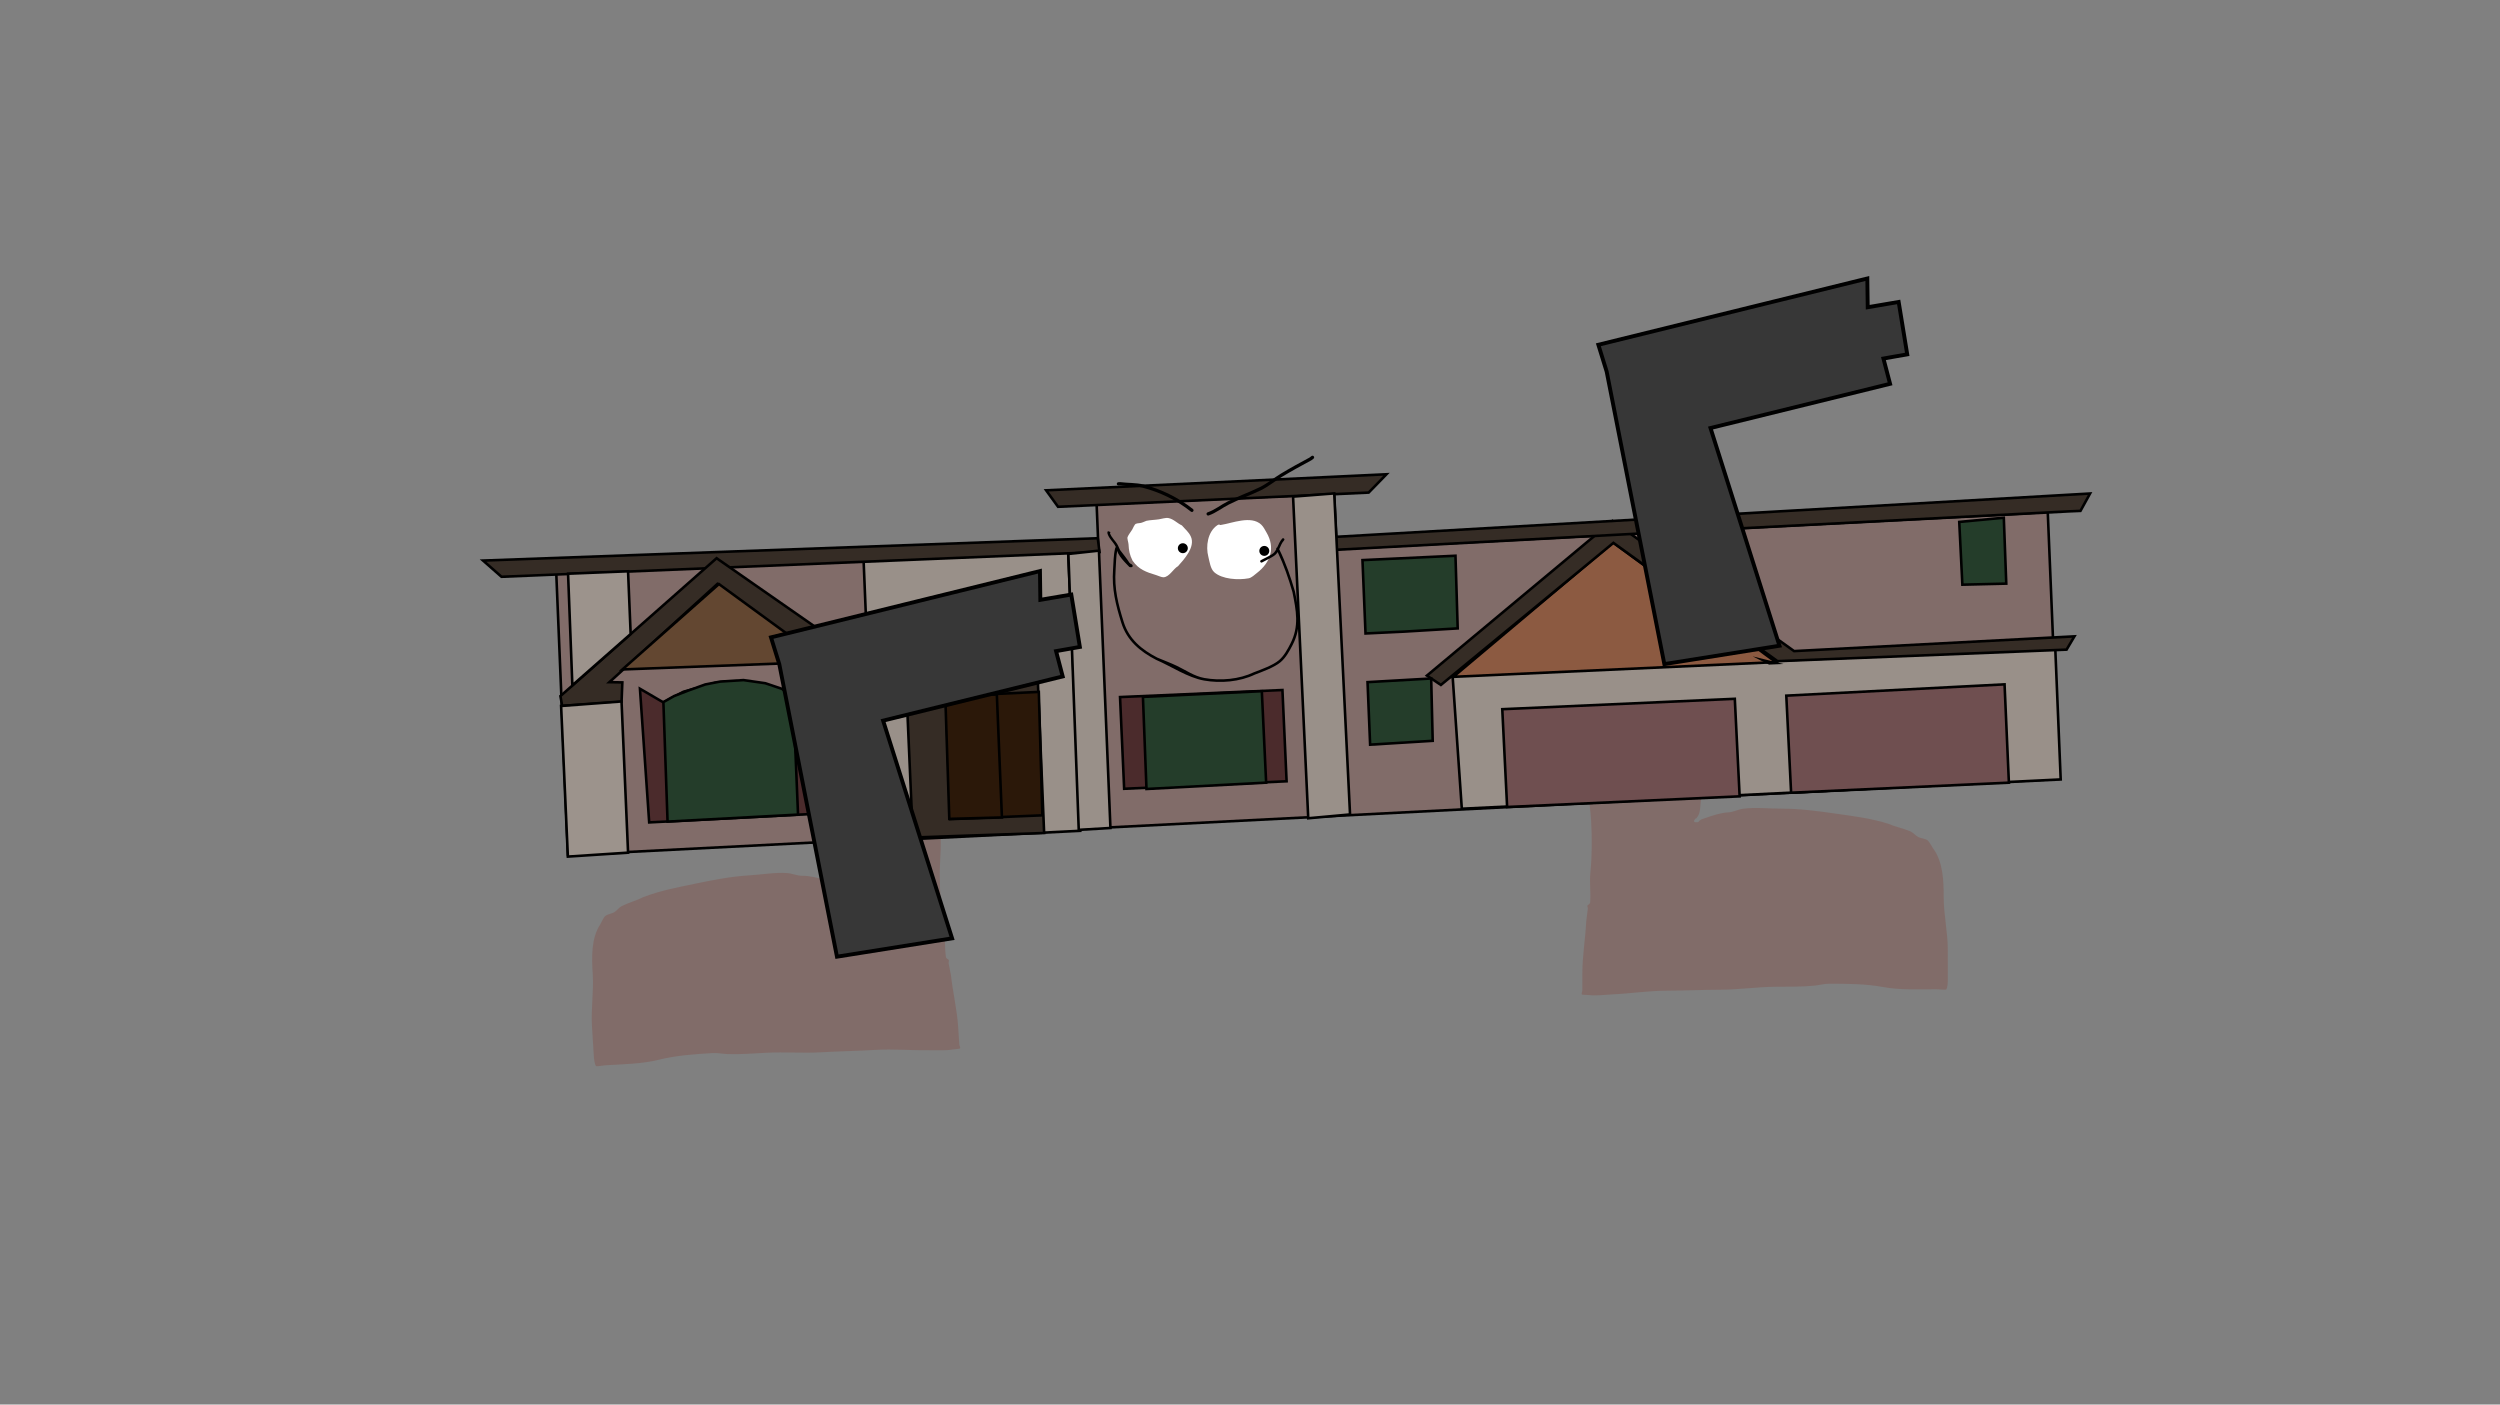 <svg version="1.1" xmlns="http://www.w3.org/2000/svg" xmlns:xlink="http://www.w3.org/1999/xlink" width="959.459" height="539.039" viewBox="0,0,959.459,539.039"><rect x="0" y="0" width="959.459" height="539.039" fill="#808080" stroke="none"/><g transform="translate(159.73,89.52)"><g data-paper-data="{&quot;isPaintingLayer&quot;:true}" fill-rule="nonzero" stroke-linejoin="miter" stroke-miterlimit="10" stroke-dasharray="" stroke-dashoffset="0" style="mix-blend-mode: normal"><path d="M454.443,140.337c-0.445,-0.527 -1.775,-1.854 -2.358,-2.212c-0.417,-0.257 -1.114,0.039 -1.455,-0.305c-0.179,-0.18 -0.383,-0.408 -0.506,-0.538c1.1,0.115 2.189,0.187 3.32,0.185c6.91,-0.011 13.924,0.346 20.754,-0.698c3.66,-0.559 7.233,-0.295 10.916,-0.492c3.337,-0.179 6.585,-0.712 9.938,-0.718c1.41,-0.002 2.637,-0.117 4.018,-0.383c0.509,-0.098 1.052,-0.796 1.467,-0.499c0.415,0.296 -0.395,1.008 -0.497,1.493c-0.25,1.191 -0.642,2.423 -0.767,3.631c-0.252,2.417 0.848,5.861 -0.357,8.02c-0.125,6.717 -1.714,13.229 -2.035,19.903c-0.315,6.558 -1.337,13.134 -1.346,19.609c-0.009,6.687 -0.44,13.255 -1.264,19.899c-0.431,3.475 -0.838,6.931 -1.234,10.41c-0.19,1.667 -0.156,3.963 -0.831,5.515c-0.206,0.474 -0.585,0.956 -0.958,1.44l-0.137,-0.1l-0.605,0.754c-0.066,0.081 -0.106,0.183 -0.106,0.294c0,0.263 0.224,0.476 0.5,0.475l1,-0.002l-0,-0.101l0.174,0.073c0.59,-1.067 1.902,-1.278 3.04,-1.69c2.468,-0.893 5.753,-1.922 8.487,-2.049c1.991,-0.106 3.725,-1.144 5.687,-1.403c4.709,-0.622 9.905,-0.015 14.666,-0.023c7.055,-0.012 13.774,0.896 20.748,1.892c6.838,0.977 13.604,1.802 20.234,3.897c2.732,1.197 5.823,1.776 8.493,2.921c1.116,0.479 1.976,1.605 3.048,2.18c1.013,0.543 2.625,0.565 3.522,1.243c0.831,0.628 1.528,2.219 2.126,3.069c3.911,5.213 4.095,12.553 4.107,18.909c0.012,6.673 1.553,13.203 1.565,19.927c0.007,3.757 0.011,7.517 0.017,11.275c0.002,1 -0.025,3.439 -0.664,4.127c-0.139,0.15 -3.251,-0.125 -3.657,-0.125c-6.652,0.011 -14.077,0.366 -20.581,-0.864c-6.533,-1.225 -13.933,-1.268 -20.579,-1.257c-2.047,0.003 -3.831,0.549 -5.838,0.746c-4.84,0.473 -10.075,0.368 -14.949,0.42c-6.993,0.075 -13.864,1.094 -20.894,1.124c-6.944,0.03 -13.895,0.365 -20.844,0.381c-6.906,0.02 -13.907,1.107 -20.82,1.424c-2.9,0.133 -6.02,0.592 -8.901,0.251c-0.285,-0.034 -2.542,-0.061 -2.665,-0.194c-0.37,-0.398 0.123,-1.06 0.123,-1.593c-0.002,-2.226 0.003,-4.453 0.008,-6.679c0.015,-6.631 1.179,-13.291 1.493,-19.933c0.204,-1.572 0.406,-3.146 0.608,-4.718c0.06,-0.464 -0.419,-1.129 -0.021,-1.401c0.392,-0.268 0.876,-0.613 0.912,-1.071c0.289,-3.723 -0.292,-7.505 0.076,-11.227c0.661,-6.74 0.66,-13.32 0.293,-20.081c-0.364,-6.553 -1.892,-12.864 -0.995,-19.519c0.891,-6.604 1.308,-13.204 1.722,-19.849c0.414,-6.633 1.124,-13.243 2.282,-19.796c0.498,-2.816 1.779,-5.534 2.2,-8.328c0.451,-2.987 -0.387,-5.646 -0.392,-8.541c0,0 0.067,-0.407 -0.433,-0.406c-0.067,0 -0.193,-0.061 -0.243,-0.046c0.3,-2.904 1.16,-6.548 -0.611,-8.646z" data-paper-data="{&quot;noHover&quot;:false,&quot;origItem&quot;:[&quot;Path&quot;,{&quot;applyMatrix&quot;:true,&quot;segments&quot;:[[[468.03134,200.77183],[0.30527,-3.04336],[0.05031,-0.0156]],[[468.20689,200.74722],[-0.06713,0],[0.5,0]],[[468.70689,201.24722],[0,0],[0,3.03472]],[[469.08608,210.19772],[0.45598,-3.13034],[-0.42648,2.92787]],[[466.87422,218.9193],[0.50263,-2.95078],[-1.16952,6.86586]],[[464.56311,239.65292],[0.42559,-6.9513],[-0.42643,6.96497]],[[462.80883,260.44035],[0.90268,-6.92056],[-0.90967,6.97415]],[[463.76772,280.88562],[-0.35206,-6.86907],[0.35432,7.08646]],[[463.4339,301.91889],[0.67356,-7.06328],[-0.37417,3.90028]],[[463.33467,313.68007],[0.29545,-3.90165],[-0.0364,0.48074]],[[462.42077,314.80108],[0.3921,-0.28052],[-0.39806,0.28478]],[[462.43932,316.26928],[0.06048,-0.48569],[-0.20514,1.64751]],[[461.82117,321.21147],[0.20655,-1.64733],[-0.32572,6.96162]],[[460.28729,342.0957],[0.0272,-6.94964],[-0.00913,2.33283]],[[460.26582,349.09418],[0.00222,-2.33285],[-0.00053,0.5578]],[[460.13969,350.76281],[-0.36922,-0.41811],[0.12307,0.13936]],[[462.8037,350.96968],[-0.28515,-0.03591],[2.87984,0.36272]],[[471.7022,350.71975],[-2.90002,0.13451],[6.91361,-0.32066]],[[492.51689,349.25845],[-6.90629,0.00867],[6.9497,-0.00549]],[[513.35113,348.89106],[-6.94441,0.01916],[7.03063,-0.01893]],[[534.23453,347.74818],[-6.9935,0.06622],[4.87343,-0.04615]],[[549.17486,347.33507],[-4.84082,0.48781],[2.00749,-0.20229]],[[555.01119,346.56456],[-2.04692,0],[6.64691,0]],[[575.5787,347.92158],[-6.53074,-1.29493],[6.5023,1.30046]],[[596.15164,348.86694],[-6.65171,0],[0.40588,0]],[[599.80714,349.00455],[-0.13976,0.15721],[0.64049,-0.72044]],[[600.47742,344.68083],[0,1.04801],[0,-3.93809]],[[600.47742,332.86656],[0,3.93809],[0,-7.04769]],[[598.94266,311.98485],[0.00043,6.99458],[-0.0004,-6.66111]],[[594.86514,292.16883],[3.90167,5.47056],[-0.59593,-0.89241]],[[592.74438,288.94959],[0.82995,0.65964],[-0.89558,-0.71179]],[[589.22482,287.64095],[1.0118,0.57121],[-1.07109,-0.60469]],[[586.1808,285.35179],[1.11527,0.50361],[-2.66735,-1.20447]],[[577.78922,282.30441],[2.73005,1.2592],[-6.62657,-2.20678]],[[557.56094,278.18823],[6.83587,1.03575],[-6.97258,-1.05646]],[[536.80167,276.19081],[7.05463,0],[-4.76109,0]],[[522.0666,276.18621],[4.70977,-0.64353],[-1.9622,0.26811]],[[516.37174,277.63991],[1.99125,-0.10792],[-2.7344,0.12834]],[[507.87802,279.76756],[2.46916,-0.9318],[-1.13885,0.42977]],[[504.92409,281.48835],[0.5915,-1.11745],[0,0]],[504.66123,281.45698],[504.66123,281.56303],[[503.66123,281.56303],[0,0],[-0.27614,0]],[[503.16123,281.06303],[0,0.27614],[0,-0.11626]],[[503.26746,280.75486],[-0.06655,0.08492],[0,0]],[503.87355,279.96534],[[504.01042,280.07041],[0,0],[0.3735,-0.50602]],[[504.97011,278.56137],[-0.20703,0.49629],[0.6783,-1.62603]],[[505.80868,272.7723],[-0.19283,1.74739],[0.40234,-3.64588]],[[507.0629,261.84107],[-0.43703,3.64189],[0.83545,-6.96212]],[[508.37943,240.9616],[-0.02069,7.00886],[0.02003,-6.78644]],[[509.77184,220.40407],[-0.32726,6.87253],[0.33309,-6.99482]],[[511.849,199.5447],[-0.13682,7.03998],[1.20865,-2.26119]],[[512.22209,191.13859],[-0.25616,2.5332],[0.12797,-1.26552]],[[512.99693,187.33386],[-0.25205,1.24796],[0.10265,-0.50827]],[[513.51719,185.86785],[0.41469,0.3113],[-0.41496,-0.31151]],[[512.05015,186.38831],[0.5088,-0.10176],[-1.38213,0.27643]],[[508.03345,186.78175],[1.4099,0],[-3.35322,0]],[[498.09923,187.51495],[3.33709,-0.18183],[-3.68398,0.20073]],[[487.18731,188.00965],[3.66102,-0.58011],[-6.83186,1.08254]],[[466.43943,188.7004],[6.91015,0],[-1.13113,0]],[[463.12097,188.49963],[1.0993,0.12191],[0.12274,0.13668]],[[463.56163,188.988],[-0.1785,-0.18934],[0.34065,0.36133]],[[465.01619,189.31],[-0.41676,-0.27003],[0.5817,0.3769]],[[467.43343,191.7101],[-0.44393,-0.55318],[1.76743,2.20238]]],&quot;closed&quot;:true}]}" fill="#816c69" stroke="none" stroke-width="0.5" stroke-linecap="butt"/><path d="M191.932,170.457c-0.051,-0.012 -0.173,0.057 -0.24,0.061c-0.499,0.03 -0.407,0.432 -0.407,0.432c0.179,2.89 -0.488,5.595 0.152,8.548c0.598,2.762 2.05,5.395 2.726,8.175c1.572,6.467 2.702,13.02 3.537,19.614c0.837,6.607 1.673,13.167 2.982,19.702c1.319,6.586 0.196,12.979 0.25,19.542c0.064,6.77 0.482,13.337 1.571,20.022c0.604,3.691 0.265,7.502 0.79,11.199c0.065,0.456 0.57,0.769 0.978,1.012c0.414,0.247 -0.021,0.941 0.068,1.4c0.302,1.556 0.604,3.114 0.907,4.671c0.736,6.61 2.321,13.184 2.759,19.8c0.147,2.221 0.293,4.443 0.433,6.665c0.033,0.531 0.568,1.161 0.224,1.582c-0.115,0.14 -2.365,0.307 -2.648,0.359c-2.853,0.52 -5.997,0.255 -8.899,0.303c-6.92,0.113 -13.976,-0.537 -20.87,-0.127c-6.937,0.415 -13.895,0.513 -20.828,0.915c-7.019,0.407 -13.941,-0.183 -20.925,0.177c-4.867,0.251 -10.086,0.682 -14.946,0.51c-2.016,-0.071 -3.831,-0.505 -5.875,-0.381c-6.635,0.402 -14.017,0.905 -20.459,2.534c-6.414,1.632 -13.847,1.739 -20.486,2.141c-0.405,0.025 -3.493,0.493 -3.642,0.352c-0.682,-0.647 -0.864,-3.08 -0.925,-4.078c-0.232,-3.75 -0.468,-7.503 -0.7,-11.253c-0.416,-6.711 0.706,-13.324 0.294,-19.984c-0.393,-6.343 -0.676,-13.68 2.895,-19.126c0.542,-0.886 1.137,-2.517 1.926,-3.195c0.852,-0.732 2.46,-0.854 3.436,-1.459c1.033,-0.641 1.819,-1.818 2.903,-2.365c2.591,-1.308 5.64,-2.078 8.29,-3.443c6.484,-2.503 13.185,-3.747 19.947,-5.147c6.897,-1.428 13.546,-2.751 20.587,-3.178c4.752,-0.288 9.9,-1.216 14.639,-0.888c1.974,0.137 3.771,1.064 5.765,1.046c2.737,-0.043 6.081,0.779 8.601,1.517c1.162,0.34 2.485,0.469 3.142,1.498l0.169,-0.084l0.006,0.101l0.998,-0.06c0.276,-0.017 0.485,-0.242 0.469,-0.505c-0.007,-0.111 -0.053,-0.21 -0.124,-0.287l-0.652,-0.714l-0.13,0.108c-0.403,-0.459 -0.812,-0.917 -1.048,-1.377c-0.773,-1.507 -0.885,-3.8 -1.181,-5.452c-0.617,-3.448 -1.243,-6.871 -1.894,-10.312c-1.245,-6.579 -2.093,-13.107 -2.528,-19.78c-0.42,-6.461 -1.859,-12.961 -2.591,-19.486c-0.745,-6.641 -2.745,-13.041 -3.297,-19.736c-1.34,-2.08 -0.462,-5.585 -0.867,-7.982c-0.202,-1.197 -0.672,-2.403 -0.997,-3.576c-0.132,-0.478 -0.987,-1.137 -0.591,-1.459c0.396,-0.322 0.982,0.341 1.496,0.407c1.396,0.18 2.628,0.217 4.035,0.132c3.347,-0.203 6.623,0.127 9.965,0.098c3.689,-0.032 7.238,-0.518 10.926,-0.187c6.883,0.617 13.861,-0.175 20.758,-0.594c1.129,-0.068 2.211,-0.209 3.301,-0.391c-0.114,0.138 -0.304,0.377 -0.471,0.569c-0.319,0.365 -1.032,0.113 -1.433,0.395c-0.558,0.394 -1.802,1.801 -2.212,2.354c-1.634,2.204 -0.544,5.787 -0.06,8.667z" data-paper-data="{&quot;noHover&quot;:false,&quot;origItem&quot;:[&quot;Path&quot;,{&quot;applyMatrix&quot;:true,&quot;segments&quot;:[[[936.06267,401.54367],[0.61054,-6.08672],[0.10063,-0.03121]],[[936.41378,401.49443],[-0.13425,0],[1,0]],[[937.41378,402.49443],[0,0],[0,6.06943]],[[938.17215,420.39544],[0.91195,-6.26068],[-0.85297,5.85573]],[[933.74845,437.8386],[1.00526,-5.90156],[-2.33904,13.73171]],[[929.12622,479.30585],[0.85118,-13.9026],[-0.85285,13.92993]],[[925.61766,520.8807],[1.80536,-13.84111],[-1.81934,13.9483]],[[927.53544,561.77124],[-0.70413,-13.73814],[0.70865,14.17291]],[[926.8678,603.83778],[1.34712,-14.12656],[-0.74835,7.80057]],[[926.66935,627.36014],[0.59091,-7.8033],[-0.07281,0.96147]],[[924.84154,629.60215],[0.7842,-0.56103],[-0.79612,0.56956]],[[924.87864,632.53856],[0.12095,-0.97138],[-0.41029,3.29502]],[[923.64234,642.42294],[0.4131,-3.29467],[-0.65145,13.92325]],[[920.57458,684.1914],[0.0544,-13.89927],[-0.01826,4.66566]],[[920.53165,698.18835],[0.00443,-4.6657],[-0.00106,1.11559]],[[920.27939,701.52561],[-0.73844,-0.83621],[0.24613,0.27872]],[[925.6074,701.93937],[-0.5703,-0.07183],[5.75969,0.72543]],[[943.4044,701.4395],[-5.80004,0.26901],[13.82722,-0.64132]],[[985.03378,698.5169],[-13.81258,0.01734],[13.8994,-0.01099]],[[1026.70226,697.78213],[-13.88881,0.03833],[14.06125,-0.03785]],[[1068.46906,695.49637],[-13.987,0.13244],[9.74685,-0.09229]],[[1098.34971,694.67014],[-9.68163,0.97562],[4.01498,-0.40459]],[[1110.02238,693.12912],[-4.09384,0],[13.29383,0]],[[1151.1574,695.84315],[-13.06149,-2.58987],[13.0046,2.60092]],[[1192.30327,697.73388],[-13.30342,0],[0.81177,0]],[[1199.61429,698.0091],[-0.27953,0.31442],[1.28098,-1.44089]],[[1200.95484,689.36166],[0,2.09601],[0,-7.87618]],[[1200.95484,665.73311],[0,7.87618],[0,-14.09537]],[[1197.88531,623.96971],[0.00085,13.98916],[-0.00081,-13.32221]],[[1189.73029,584.33766],[7.80335,10.94112],[-1.19186,-1.78483]],[[1185.48876,577.89918],[1.6599,1.31927],[-1.79115,-1.42359]],[[1178.44964,575.2819],[2.02361,1.14243],[-2.14218,-1.20937]],[[1172.3616,570.70359],[2.23055,1.00723],[-5.3347,-2.40894]],[[1155.57844,564.60883],[5.4601,2.5184],[-13.25314,-4.41356]],[[1115.12189,556.37646],[13.67173,2.07149],[-13.94517,-2.11292]],[[1073.60335,552.38162],[14.10925,0],[-9.52217,0]],[[1044.1332,552.37241],[9.41953,-1.28706],[-3.92441,0.53622]],[[1032.74348,555.27981],[3.9825,-0.21584],[-5.4688,0.25667]],[[1015.75603,559.53511],[4.93832,-1.86359],[-2.2777,0.85954]],[[1009.84819,562.9767],[1.183,-2.23491],[0,0]],[1009.32246,562.91396],[1009.32246,563.12605],[[1007.32246,563.12605],[0,0],[-0.55228,0]],[[1006.32246,562.12605],[0,0.55228],[0,-0.23252]],[[1006.53492,561.50971],[-0.13311,0.16984],[0,0]],[1007.7471,559.93068],[[1008.02083,560.14081],[0,0],[0.747,-1.01203]],[[1009.94023,557.12275],[-0.41406,0.99258],[1.35661,-3.25207]],[[1011.61736,545.54459],[-0.38566,3.49478],[0.80468,-7.29176]],[[1014.12579,523.68213],[-0.87405,7.28378],[1.67091,-13.92424]],[[1016.75886,481.92319],[-0.04137,14.01772],[0.04007,-13.57289]],[[1019.54368,440.80815],[-0.65453,13.74505],[0.66617,-13.98964]],[[1023.69799,399.08941],[-0.27364,14.07995],[2.41729,-4.52238]],[[1024.44418,382.27717],[-0.51232,5.0664],[0.25594,-2.53105]],[[1025.99386,374.66773],[-0.5041,2.49593],[0.20531,-1.01654]],[[1027.03438,371.73569],[0.82938,0.6226],[-0.82993,-0.62301]],[[1024.10031,372.77663],[1.0176,-0.20352],[-2.76426,0.55285]],[[1016.06689,373.56351],[2.81979,0],[-6.70643,0]],[[996.19847,375.0299],[6.67418,-0.36366],[-7.36795,0.40146]],[[974.37461,376.0193],[7.32205,-1.16021],[-13.66372,2.16508]],[[932.87887,377.4008],[13.8203,0],[-2.26225,0]],[[926.24195,376.99926],[2.1986,0.24383],[0.24549,0.27336]],[[927.12326,377.976],[-0.357,-0.37867],[0.6813,0.72266]],[[930.03238,378.61999],[-0.83352,-0.54006],[1.16339,0.75379]],[[934.86686,383.4202],[-0.88786,-1.10635],[3.53486,4.40477]]],&quot;closed&quot;:true}],&quot;index&quot;:null}" fill="#816c69" stroke="none" stroke-width="0.5" stroke-linecap="butt"/><g><g><g stroke="#000000" stroke-width="1" stroke-linecap="round"><path d="M58.238,238.633l-4.478,-108.053l208.117,-8.625l-0.745,-17.973l91.138,-3.971l1.067,21.197l264.041,-13.687l8.782,-0.578l4.248,102.49z" fill="#816c69"/><path d="M176.164,233.231l-4.469,-107.839l78.492,-3.253l4.667,107.188z" fill="#999089"/><path d="M629.075,159.976l2.057,49.64l-229.844,11.24l-3.571,-51.464l230.349,-9.89z" fill="#999089"/><path d="M398.022,170.238l61.303,-51.58l62.469,45.936z" fill="#8c5a41"/><path d="M517.094,163.932l4.176,1.027l-1.974,0.082z" fill="none"/><path d="M528.808,160.36l107.597,-5.66l-3.024,5.098l-110.928,4.426l-62.986,-45.4l-66.213,54.527l-5.361,-3.593l71.224,-59.365z" fill="#352c25"/><path d="M353.225,121.469l-0.229,-4.963l289.404,-16.624l-3.677,6.668l-4.126,0.171l-168.127,8.683z" fill="#352c25"/><path d="M241.755,98.654l130.621,-6.159l-6.843,7.03l-119.202,5.455z" fill="#352c25"/><path d="M262.251,122.325l-229.511,9.512l-7.087,-6.222l235.915,-8.577z" fill="#352c25"/><path d="M609.297,109.18l0.946,25.285l-16.848,0.407l-1.201,-24.086z" fill="#243d2a"/><path d="M527.668,214.706l-1.848,-37.243l83.765,-4.344l1.666,37.735z" fill="#6f4f50"/><path d="M418.678,220.192l-1.86,-37.533l89.241,-3.989l1.856,37.436z" fill="#6f4f50"/><path d="M271.701,213.198l-1.58,-35.194l62.326,-2.704l1.597,35.024z" fill="#4b2b2c"/><path d="M280.27,213.279l-1.363,-35.348l45.629,-2.182l1.658,35.094z" fill="#243d2a"/><path d="M190.619,231.898l-3.644,-83.017l4.334,-2.676l8.841,-2.402l7.473,-1.085l12.483,-0.324l11.838,1.884l5.577,2.192l3.469,83.703z" fill="#352c25"/><path d="M240.304,223.392l-35.397,1.467l-1.65,-47.162l35.693,-1.673z" fill="#2b1809"/><path d="M222.837,177.007l1.956,47.198l-20.195,0.546l-1.548,-47.166z" fill="#2b1809"/><path d="M238.882,171.931l-37.425,1.551l-0.869,-23.422l3.458,-2.373l5.49,-2.36l4.212,-1.338l8.718,-0.458l6.093,-0.059l6.263,1.582l3.505,1.212z" fill="#090909"/><path d="M155.035,222.71l-65.618,3.398l-3.548,-51.3l2.498,1.447l5.414,3.168l1.144,0.631l4.472,-2.415l3.181,-1.683l7.133,-1.943l4.918,-1.464l5.566,-0.521l4.978,-0.012l9.048,1.37l8.25,2.954l2.932,2.108l1.924,-2.6l2.253,-2.032l3.615,-1.022l2.224,48.762z" fill="#4b2b2c"/><path d="M144.673,177.993l1.87,45.117l-50.078,2.681l-1.596,-45.856l4.07,-2.301l5.299,-2.061l6.707,-2.41l5.745,-1.11l8.917,-0.563l8.381,1.204l6.389,2.159z" fill="#243d2a"/><path d="M169.479,162.449l-0.315,4.666l-8.929,0.273l-44.616,-32.829l-41.488,37.73l4.982,0.084l-0.3,7.476l-22.796,1.526l-0.664,-3.753l59.934,-52.913z" fill="#352c25"/><path d="M116.181,134.633l40.86,29.834l-77.905,2.938z" fill="#634731"/><path d="M342.354,224.518l-5.827,-123.445l15.798,-1.236l6.072,123.217z" fill="#999089"/><path d="M250.293,123.065l11.733,-1.262l4.412,106.443l-12.162,0.722z" fill="#999089"/><path d="M173.755,174.316l-13.299,0.26l-0.457,-3.665l14.102,-0.488z" fill="#352c25"/><path d="M173.856,174.287l2.322,58.475l-12.37,0.61l-3.457,-58.889z" fill="#9c938c"/><path d="M55.612,181.417l23.194,-1.737l2.507,58.032l-23.102,1.515z" fill="#9c938c"/><path d="M59.931,173.484l-1.648,-42.825l23.024,-0.93l0.998,24.071z" fill="#9c938c"/><path d="M398.858,123.766l0.851,27.881l-20.573,1.24l-14.804,0.71l-1.167,-28.159z" fill="#243d2a"/><path d="M365.106,172.274l24.427,-1.4l0.585,23.918l-24.017,1.48z" fill="#243d2a"/></g><path d="M308.749,111.963c4.391,-0.678 11.652,-3.787 15.54,-0.155c0.888,0.829 1.41,1.962 2.02,2.991c3.463,5.83 1.641,11.478 -3.586,15.528c-0.91,0.705 -2.101,1.89 -3.246,2.098c-3.977,0.746 -10.175,0.374 -13.198,-2.335c-1.466,-1.314 -1.812,-4.121 -2.259,-5.921c-1.075,-4.024 -0.264,-9.615 3.444,-12.119c0.192,-0.13 0.433,-0.22 0.698,-0.286c0.216,0.256 0.586,0.199 0.586,0.199z" data-paper-data="{&quot;noHover&quot;:false,&quot;origItem&quot;:[&quot;Path&quot;,{&quot;applyMatrix&quot;:true,&quot;segments&quot;:[[[280.57114,132.11231],[0.24194,0.31213],[-0.31493,0.06475]],[[279.73784,132.41383],[0.23281,-0.14357],[-4.48957,2.76866]],[[275.107,146.4721],[-1.06967,-4.79248],[0.4376,2.14144]],[[277.4676,153.53313],[-1.66272,-1.61891],[3.42848,3.33815]],[[292.84617,156.91157],[-4.72073,0.68487],[1.35845,-0.18869]],[[296.75617,154.60614],[-1.10575,0.78581],[6.35384,-4.51544]],[[301.72346,136.55739],[3.7938,7.03563],[-0.66888,-1.2418]],[[299.49869,132.94711],[1.00516,1.02],[-4.40232,-4.46732]],[[281.25032,132.37586],[5.20505,-0.58374],[0,0]]],&quot;closed&quot;:true}]}" fill="#ffffff" stroke="none" stroke-width="0.5" stroke-linecap="butt"/><path d="M285.084,109.778c1.033,-0.163 2.536,-0.673 3.6,-0.478c1.997,0.366 3.419,2.052 5.181,2.821c1.231,1.483 2.673,2.521 3.477,4.387c1.692,3.924 -2.611,8.634 -4.98,11.267c-1.758,0.972 -3.349,4.186 -5.571,4.257c-0.771,0.025 -2.02,-0.605 -2.777,-0.831c-3.804,-1.134 -6.732,-2.161 -9.081,-5.54c-1.12,-2.21 -1.422,-3.857 -1.56,-6.357c-0.034,-0.618 -0.573,-2.163 -0.37,-2.688c0.369,-0.959 1.235,-1.986 1.772,-2.867c0.28,-0.459 0.891,-2.018 1.397,-2.233c0.836,-0.356 1.743,-0.137 2.737,-0.61c0.453,-0.179 0.896,-0.373 1.337,-0.551c1.579,-0.321 3.282,-0.333 4.838,-0.578z" data-paper-data="{&quot;noHover&quot;:false,&quot;origItem&quot;:[&quot;Path&quot;,{&quot;applyMatrix&quot;:true,&quot;segments&quot;:[[[247.74944,129.096],[1.87542,-0.30119],[-0.52807,0.18739]],[[246.15338,129.67651],[0.54253,-0.18834],[-1.19358,0.50883]],[[242.90759,130.2554],[1.00212,-0.37815],[-0.60753,0.22925]],[[241.15936,132.81009],[0.35167,-0.52718],[-0.67487,1.01169]],[[238.93851,136.08955],[0.48199,-1.11177],[-0.26369,0.60823]],[[239.24623,139.26365],[-0.00986,-0.72923],[0.03991,2.95034]],[[240.76989,146.79951],[-1.21096,-2.65802],[2.60196,4.09492]],[[251.15837,153.73863],[-4.42548,-1.52091],[0.88053,0.30261]],[[254.37606,154.85173],[-0.9092,-0.00863],[2.62129,0.02488]],[[261.1161,150.12213],[-2.11778,1.05889],[2.91842,-2.98609]],[[267.51703,137.14639],[1.80126,4.70443],[-0.85642,-2.23675]],[[263.64689,131.82913],[1.37785,1.8069],[-2.03746,-0.99231]],[[257.70334,128.26637],[2.33477,0.52887],[-1.2438,-0.28174]],[[253.45458,128.65572],[1.22482,-0.14142],[-1.8445,0.21297]]],&quot;closed&quot;:true}]}" fill="#ffffff" stroke="none" stroke-width="0.5" stroke-linecap="butt"/><path d="M292.314,120.953c-0.044,-1.053 0.775,-1.942 1.828,-1.986c1.053,-0.044 1.942,0.775 1.986,1.828c0.044,1.053 -0.775,1.942 -1.828,1.986c-1.053,0.044 -1.942,-0.775 -1.986,-1.828z" fill="#000000" stroke="none" stroke-width="0.5" stroke-linecap="butt"/><path d="M323.582,121.986c-0.044,-1.053 0.775,-1.942 1.828,-1.986c1.053,-0.044 1.942,0.775 1.986,1.828c0.044,1.053 -0.775,1.942 -1.828,1.986c-1.053,0.044 -1.942,-0.775 -1.986,-1.828z" fill="#000000" stroke="none" stroke-width="0.5" stroke-linecap="butt"/><path d="M268.886,96.203c-0.026,-0.636 0.609,-0.662 0.609,-0.662l0.706,-0.027c2.895,0.371 6.092,0.204 8.901,0.907c6.729,1.732 13.574,5.065 18.991,9.411c0,0 0.496,0.399 0.097,0.894c-0.399,0.496 -0.894,0.097 -0.894,0.097c-5.262,-4.243 -11.958,-7.484 -18.51,-9.17c-2.692,-0.716 -5.851,-0.496 -8.641,-0.868l-0.597,0.027c0,0 -0.636,0.026 -0.662,-0.609z" fill="#000000" stroke="none" stroke-width="0.5" stroke-linecap="butt"/><path d="M344.484,85.63c0.386,0.506 -0.119,0.892 -0.119,0.892l-0.811,0.617c-3.725,2.005 -7.488,4.051 -11.109,6.24c-2.768,1.674 -5.33,3.827 -8.239,5.247c-4.024,1.956 -8.295,3.457 -12.277,5.462c-2.646,1.332 -4.939,3.232 -7.765,4.214c0,0 -0.601,0.208 -0.809,-0.393c-0.208,-0.601 0.393,-0.809 0.393,-0.809c2.767,-0.951 5.019,-2.844 7.608,-4.148c3.988,-2.007 8.264,-3.511 12.293,-5.469c2.874,-1.391 5.406,-3.539 8.137,-5.191c3.609,-2.182 7.358,-4.235 11.078,-6.221l0.728,-0.559c0,0 0.506,-0.386 0.892,0.119z" fill="#000000" stroke="none" stroke-width="0.5" stroke-linecap="butt"/><path d="M323.969,126.141c-0.242,-0.438 0.196,-0.679 0.196,-0.679l0.193,-0.107c1.194,-0.698 4.049,-1.894 4.862,-2.816c0.35,-0.398 0.631,-0.834 0.877,-1.29c-0.041,-0.109 -0.133,-0.451 0.241,-0.636c0.034,-0.017 0.067,-0.03 0.099,-0.04c0.551,-1.167 1.001,-2.393 1.9,-3.377c0,0 0.339,-0.368 0.706,-0.029c0.368,0.339 0.029,0.706 0.029,0.706c-0.895,0.965 -1.319,2.207 -1.863,3.376c2.583,5.299 4.377,10.53 6.04,16.203c1.466,7.348 2.689,13.606 -0.87,20.519c-1.2,2.331 -2.585,4.92 -4.635,6.646c-2.364,1.991 -6.931,3.658 -9.836,4.761c-5.854,2.804 -13.144,3.422 -19.556,2.289c-6.24,-1.114 -12.53,-5.413 -18.373,-7.928c-6.17,-3.192 -11.246,-7.392 -13.39,-14.27c-2.164,-6.94 -3.683,-12.986 -3.159,-20.293c0.196,-2.709 0.154,-5.579 0.795,-8.213l0.029,-0.037l-0.012,-0.006l0.253,-0.564c-0.034,-0.069 -0.069,-0.137 -0.104,-0.206c-0.916,-1.791 -2.709,-3.127 -3.154,-5.176c0.071,-0.223 0.143,-0.446 0.214,-0.67l0.925,0.334l0.018,-0.001c-0.001,0.002 -0.002,0.004 -0.003,0.007l0.039,0.014c0,0 0.011,0.268 -0.179,0.419c0.561,1.779 2.255,3.083 3.074,4.718c0.293,0.584 0.556,1.188 0.826,1.792c1.205,1.59 2.541,3.219 3.55,4.835c0.251,0.19 0.49,0.384 0.707,0.626l0.137,-0.112l0.326,0.399c0.068,0.082 0.111,0.185 0.116,0.3c0.011,0.276 -0.203,0.509 -0.479,0.52l-0.52,0.022l-0.004,-0.095l-0.222,0.051c-0.384,-0.408 -0.898,-0.922 -1.447,-1.5c-0.184,-0.184 -0.363,-0.378 -0.524,-0.562c-1.199,-1.312 -2.422,-2.857 -2.744,-4.226c-0.48,2.394 -0.448,4.976 -0.622,7.405c-0.518,7.178 0.99,13.105 3.116,19.924c2.06,6.607 6.945,10.597 12.863,13.664c2.538,1.09 5.15,2.027 7.639,3.228c3.467,1.674 6.614,3.94 10.481,4.619c6.23,1.106 13.303,0.495 18.988,-2.223c2.793,-1.062 7.32,-2.678 9.584,-4.605c1.944,-1.655 3.248,-4.119 4.392,-6.34c3.443,-6.688 2.2,-12.709 0.788,-19.823c-1.581,-5.37 -3.267,-10.335 -5.652,-15.347c-0.191,0.304 -0.407,0.593 -0.66,0.861c-1.003,1.059 -3.748,2.22 -5.103,3.013l-0.214,0.119c0,0 -0.438,0.242 -0.679,-0.196z" fill="#000000" stroke="none" stroke-width="0.5" stroke-linecap="butt"/></g><path d="M453.696,42.796l103.223,-25.44l0.151,11.035l11.877,-2.026l3.287,20.106l-9.134,1.605l2.549,9.709l-68.917,16.964l26.465,83.552l-44.179,7.045l-22.134,-112.254z" fill="#373737" stroke="#000000" stroke-width="1.5" stroke-linecap="round"/><path d="M136.162,155.091l103.223,-25.44l0.151,11.035l11.877,-2.026l3.287,20.106l-9.134,1.605l2.549,9.709l-68.917,16.964l26.465,83.552l-44.179,7.045l-22.134,-112.254z" fill="#373737" stroke="#000000" stroke-width="1.5" stroke-linecap="round"/></g><path d="M-159.73,449.52v-539.039h959.459v539.039z" fill="none" stroke="#f00000" stroke-width="0" stroke-linecap="butt"/></g></g></svg><!--rotationCenter:479.72973:269.51952-->